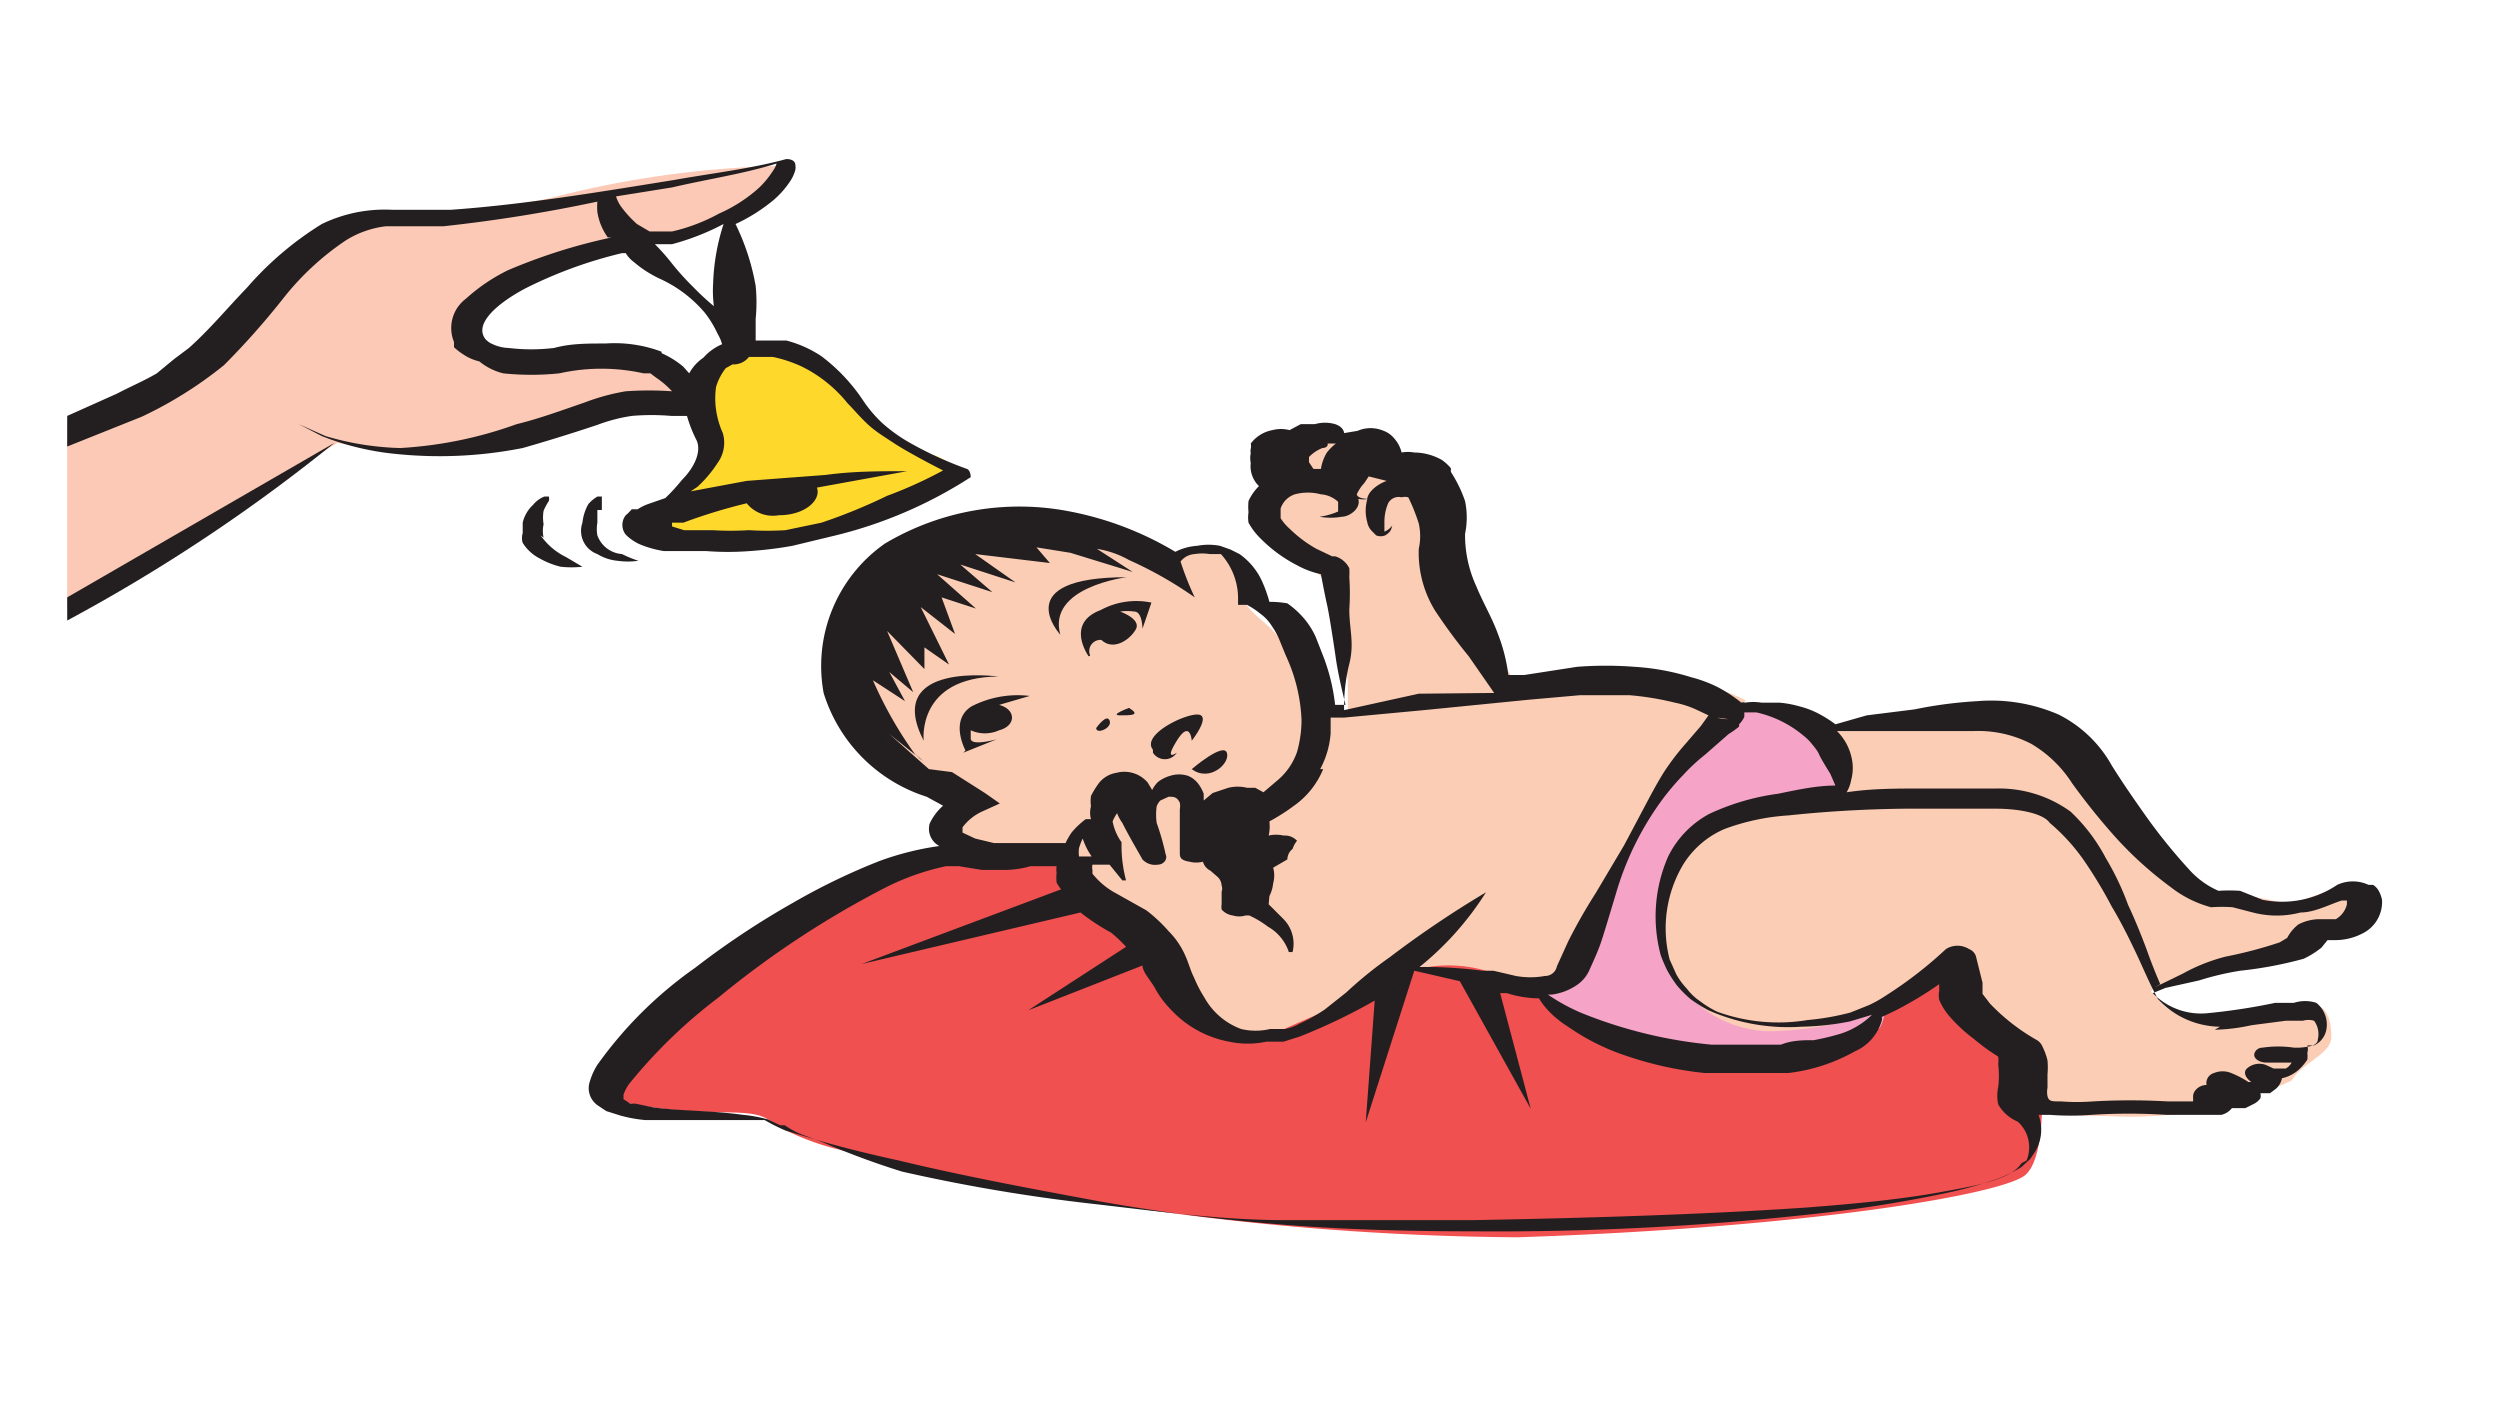 <svg id="Capa_1" data-name="Capa 1" xmlns="http://www.w3.org/2000/svg" viewBox="0 0 33.48 18.78"><defs><style>.cls-1{fill:#f05050;}.cls-2{fill:#ffd82c;}.cls-3{fill:#f5a4c7;}.cls-4{fill:#fbc9b5;}.cls-5{fill:#fccdb5;}.cls-6{fill:#231f20;}</style></defs><title>5-3meses</title><path class="cls-1" d="M14.2,11A32.57,32.57,0,0,0,11,12.05c-.9.43-3.71,2.51-2.56,2.73s1.65,0,1.92.27a3.37,3.37,0,0,0,1.23.41,37,37,0,0,0,8.73,1.11c3.92-.13,6.53-.58,6.81-.84s.21-1.24.21-1.24l-1.53-2.7Z"/><path class="cls-2" d="M8.67,7s.93-.64.74-1.12,0-1.22.43-1.23a2.4,2.4,0,0,1,1.41.4A1.75,1.75,0,0,0,12.52,6.1s.43.17.3.32a8.67,8.67,0,0,1-2.92.86c-1,0-1.23-.32-1.23-.32"/><path class="cls-3" d="M20.67,13.26s0,.54,1.43.89a3.65,3.65,0,0,0,3.07-.38c.27-.36,0-3,0-3s-.93-1-1-1.18a4.92,4.92,0,0,0-1.28-.13Z"/><path class="cls-4" d="M.9,5.65A12.85,12.85,0,0,0,2.52,5C2.79,4.7,3.75,3.68,4.23,3.3s2.21-.43,3.19-.66a13.28,13.28,0,0,1,3.17-.42,2.63,2.63,0,0,1-1.26.91,12.46,12.46,0,0,0-2.46.58c-.63.31-.8.61-.53.88s.67.24,1.26.15a1.93,1.93,0,0,1,1.31.13c.21.19.4.28.26.4a4.87,4.87,0,0,1-1,.25,9.46,9.46,0,0,1-2.05.54,6.94,6.94,0,0,1-1.6-.13S2.15,7.41.9,8.13Z"/><path class="cls-5" d="M23.78,10.89s-.85,0-1,.17a2.27,2.27,0,0,0-.57,1.41,1.53,1.53,0,0,0,1.46,1.34,4.19,4.19,0,0,0,1.77-.4S26,13,26,13a1,1,0,0,1,.47.49c.13.33.52.58.52.71s.13.61.31.67.13.06,1,.08a5,5,0,0,0,2.39-.48c.13-.23.52-.35.53-.57s-.07-.41-.17-.42a9.87,9.87,0,0,1-1.25.2c-.44,0-.8-.08-.94-.38,0,0-.26,0,.37-.21s1.45-.28,1.58-.46a.9.9,0,0,1,.56-.25c.17,0,.43-.22.32-.36a.39.39,0,0,0-.32-.16s-.68.25-.71.25S30.26,12,30,12a1.78,1.78,0,0,1-.56-.18A9.72,9.72,0,0,1,28,10.32a1.41,1.41,0,0,0-1.11-.87,20.77,20.77,0,0,0-2.5.3l.29.73,0,.22Z"/><path class="cls-5" d="M17.64,9.53a6.5,6.5,0,0,0-.52-1c-.19-.24-.43-.33-.49-.57s.07-.55-.32-.62a.79.79,0,0,0-.68.23l-.35-.16a6.38,6.38,0,0,0-2.59-.21c-.75.27-1,.62-1,.7s-.24.57-.21.69-.56,1,.25,1.49,1.21.73,1.21.73-.39,0-.31.32a.44.44,0,0,0,.54.32c.22,0,.13.14.37,0a1.46,1.46,0,0,1,.47-.09,2.68,2.68,0,0,1,.37.25,15.64,15.64,0,0,1,1.31,1.43c.28.46.82,1.09,1.22.88s1.33-.58,1.38-.61l.61-.31a1.79,1.79,0,0,1,1,0,1.94,1.94,0,0,0,1,.18.69.69,0,0,0,.33-.43,11.36,11.36,0,0,1,1.15-2.37,6,6,0,0,0,1-1,2.35,2.35,0,0,0-1.06-.26L21,9.2h-.65a6.93,6.93,0,0,1-.63-1c-.22-.47-.29-.95-.42-1.23s-.29-.66-.38-.68-.22-.23-.47-.38a1.07,1.07,0,0,0-.59-.09,1.61,1.61,0,0,0-.39-.09c-.06,0-.55.34-.55.46s0,.36,0,.5-.07.34.1.44.81.59.89,1,.14,1,.14,1V9.6a1.4,1.4,0,0,1-.38-.07"/><path class="cls-6" d="M4.48,5.93.9,8v.31A23,23,0,0,0,4.48,5.93"/><path class="cls-6" d="M8.86,4.71h0a1.78,1.78,0,0,0-.75-.11c-.25,0-.47,0-.69.06a2.57,2.57,0,0,1-.61,0,.54.54,0,0,1-.21-.05.26.26,0,0,1-.1-.07l0,0h0l0,0c-.16-.21.18-.49.54-.68a5.94,5.94,0,0,1,1.29-.47h.05a.41.41,0,0,0,.11.12,1.52,1.52,0,0,0,.34.22,1.72,1.72,0,0,1,.61.46,1.4,1.4,0,0,1,.17.28.53.53,0,0,1,.06.14v0a.7.7,0,0,0-.25.18A.59.59,0,0,0,9.23,5l-.08-.09a1.19,1.19,0,0,0-.29-.18M9,2.51H9c.47-.11.95-.18,1.4-.32v0a.31.31,0,0,1-.05.1,1.24,1.24,0,0,1-.18.22,2,2,0,0,1-.54.35A2.45,2.45,0,0,1,9,3.1l-.3,0L8.53,3a1.51,1.51,0,0,1-.21-.23.46.46,0,0,1-.07-.14ZM9.56,4.1h0l0,0a3.45,3.45,0,0,1-.28-.26A3.45,3.45,0,0,1,9,3.53a2.85,2.85,0,0,0-.23-.26l0,0,.23,0A3.26,3.26,0,0,0,9.69,3a2.87,2.87,0,0,0-.14.8A1.63,1.63,0,0,0,9.56,4.1Zm.25.78h0a.26.26,0,0,0,.22-.1h.1l.22,0a1.79,1.79,0,0,1,.39.13,1.81,1.81,0,0,1,.61.49c.09.09.17.19.28.29s.23.17.35.25.43.25.65.36a5.7,5.7,0,0,1-.75.34A7.35,7.35,0,0,1,11,7l-.48.1a4,4,0,0,1-.49,0,4,4,0,0,1-.49,0l-.24,0H9.16L9,7.05,9,7,9.15,7A7.37,7.37,0,0,1,10,6.74a.45.45,0,0,0,.43.16c.36,0,.57-.21.51-.37l1.21-.22v0c-.37,0-.73,0-1.09.05L10,6.44l-.75.14.09-.06a1.64,1.64,0,0,0,.27-.32.46.46,0,0,0,.07-.4,1.15,1.15,0,0,1-.09-.31,1.06,1.06,0,0,1,0-.31.75.75,0,0,1,.13-.25ZM8,5.69a2.24,2.24,0,0,1,.46-.12,3.1,3.1,0,0,1,.53,0h.21a1.83,1.83,0,0,0,.12.31c.08.14,0,.36-.19.55a2.4,2.4,0,0,1-.22.24l-.23.08a.61.61,0,0,0-.14.07l-.08,0a.6.6,0,0,1-.08.08.21.21,0,0,0,0,.26.64.64,0,0,0,.19.13,1.41,1.41,0,0,0,.32.09l.13,0,.15,0,.29,0a3.72,3.72,0,0,0,.58,0,5.22,5.22,0,0,0,.57-.07l.54-.13A5.92,5.92,0,0,0,13,6.39h0l0,0s0-.09-.05-.11a4.89,4.89,0,0,1-.8-.37,2.16,2.16,0,0,1-.33-.24,1.74,1.74,0,0,1-.25-.29A2.42,2.42,0,0,0,11,4.77a1.56,1.56,0,0,0-.47-.21l-.26,0h-.15c0-.1,0-.19,0-.29a2.25,2.25,0,0,0,0-.44,3.09,3.09,0,0,0-.27-.83,2.3,2.3,0,0,0,.52-.33,1.21,1.21,0,0,0,.21-.24.52.52,0,0,0,.07-.15.19.19,0,0,0,0-.08v0s0-.07-.12-.07h0c-.47.13-1,.19-1.5.28-1,.16-2,.33-3,.4-.26,0-.46,0-.77,0A1.93,1.93,0,0,0,4.31,3a4.34,4.34,0,0,0-1,.85c-.27.28-.5.56-.78.81l-.2.15L2.1,5c-.17.1-.36.18-.53.27l-.67.3v.41l1-.4A5.41,5.41,0,0,0,3,4.89,10.34,10.34,0,0,0,3.79,4a3.66,3.66,0,0,1,.84-.78,1.29,1.29,0,0,1,.54-.19c.2,0,.52,0,.77,0A20.42,20.42,0,0,0,8,2.7a.78.78,0,0,0,0,.14.79.79,0,0,0,.14.34l.05,0h0a7.52,7.52,0,0,0-1.39.44A2.42,2.42,0,0,0,6.24,4a.49.49,0,0,0-.16.58l0,.07v0l0,0h0l0,0a.85.85,0,0,0,.13.1.64.64,0,0,0,.21.09A.8.8,0,0,0,6.74,5a3.63,3.63,0,0,0,.75,0A2.6,2.6,0,0,1,8.62,5l.09,0,.08.06A1.21,1.21,0,0,1,9,5.24a.08.08,0,0,1,0,0,4.46,4.46,0,0,0-.62,0,2.86,2.86,0,0,0-.55.15c-.32.11-.62.22-.91.29A5.49,5.49,0,0,1,5.36,6a3.81,3.81,0,0,1-1-.16L4,5.68l0,0,.31.16a3.62,3.62,0,0,0,1,.24A5.72,5.72,0,0,0,7,6Q7.49,5.86,8,5.69Z"/><path class="cls-6" d="M8.06,6.83l0-.18-.06,0a.48.48,0,0,0-.12.1A.64.64,0,0,0,7.8,7,.33.33,0,0,0,8,7.42a.62.62,0,0,0,.27.09,1,1,0,0,0,.28,0,1.54,1.54,0,0,1-.22-.09A.38.38,0,0,1,8,7.17.48.48,0,0,1,8,7c0-.06,0-.12,0-.17"/><path class="cls-6" d="M7.28,7.2a.41.41,0,0,1,0-.18.53.53,0,0,1,0-.18.76.76,0,0,1,.07-.13.12.12,0,0,0,0-.06l-.06,0a.36.36,0,0,0-.15.11A.47.47,0,0,0,7,7s0,.09,0,.14a.22.22,0,0,0,0,.13.58.58,0,0,0,.23.21,1.08,1.08,0,0,0,.28.11,1.4,1.4,0,0,0,.29,0l-.22-.13a.89.89,0,0,1-.34-.29"/><path class="cls-6" d="M28.93,13.18h0c-.06-.14-.12-.29-.17-.43s-.16-.42-.26-.63a3.64,3.64,0,0,0-.3-.63,2.36,2.36,0,0,0-.47-.62,1.63,1.63,0,0,0-1-.31c-.33,0-.65,0-1,0s-.67,0-1,.05a.49.49,0,0,0,.06-.16.62.62,0,0,0,0-.33.71.71,0,0,0-.19-.33l.41,0,.63,0c.24,0,.53,0,.8,0a1.55,1.55,0,0,1,.76.17,1.63,1.63,0,0,1,.55.53,8.86,8.86,0,0,0,.57.71,4.94,4.94,0,0,0,.75.68,1.51,1.51,0,0,0,.54.27,2.07,2.07,0,0,1,.29,0l.27.07a1.26,1.26,0,0,0,.64,0c.19,0,.39-.11.55-.16h.07l0,0h0l0,0s0,0,0,0v.05a.31.31,0,0,1-.15.2l-.1,0h-.14a.63.63,0,0,0-.26.07.55.55,0,0,0-.15.18l-.1.06a5.75,5.75,0,0,1-.72.19,2.39,2.39,0,0,0-.58.23l-.37.18m.8.57h0a2.43,2.43,0,0,0,.49-.06l.46-.06.23,0a.26.26,0,0,1,.15,0,.3.3,0,0,1,.05.25c0,.08-.11.1-.24.11h-.08a1.45,1.45,0,0,0-.42,0h0c-.07,0-.12.06-.11.11s.08.09.16.09h.34v0a.2.2,0,0,1-.08.08l-.06,0-.1,0-.11-.05h0a.25.25,0,0,0-.25.05c-.06.06,0,.14.06.18l0,0,.06,0h-.1a1.27,1.27,0,0,0-.23-.12h0a.3.3,0,0,0-.23,0,.14.14,0,0,0-.1.16c-.1,0-.18.08-.18.15h0v.07l-.34,0a8.87,8.87,0,0,0-1,0,2.82,2.82,0,0,1-.43,0c-.13,0-.16,0-.18-.07a.28.28,0,0,1,0-.11c0-.06,0-.13,0-.18a1.06,1.06,0,0,0,0-.19.89.89,0,0,0-.07-.19.18.18,0,0,0-.07-.08h0a2.7,2.7,0,0,1-.63-.49l-.1-.13s0,0,0-.06l0-.09-.09-.36h0a.16.16,0,0,0-.09-.09.29.29,0,0,0-.31,0,5.5,5.5,0,0,1-.8.62,1.71,1.71,0,0,1-.23.13l-.25.1a3.39,3.39,0,0,1-.57.1A2.4,2.4,0,0,1,23,13.55a1.28,1.28,0,0,1-.23-.14.74.74,0,0,1-.18-.17.94.94,0,0,1-.14-.19l-.09-.2a1.67,1.67,0,0,1,.18-1.27,1.21,1.21,0,0,1,.56-.48,3,3,0,0,1,.85-.18,16.43,16.43,0,0,1,1.86-.09c.31,0,.62,0,.92,0s.63.06.72.19a2.6,2.6,0,0,1,.47.52,6,6,0,0,1,.36.6c.12.2.22.4.32.61s.18.41.3.63A1.15,1.15,0,0,0,29.73,13.75Zm-2.59,1.79h0c-.14.22-.61.3-1.11.39s-1.1.15-1.75.2c-1.31.09-2.84.14-4.48.17-.83,0-1.66,0-2.52,0s-1.72-.12-2.59-.22a23.2,23.2,0,0,1-2.54-.43A10.91,10.91,0,0,1,11,15.29l-.27-.1a1.19,1.19,0,0,1-.22-.12l0,0h0l0,0-.06,0-.17-.08a1.91,1.91,0,0,0-.33-.06c-.43-.06-.84-.05-1.2-.1l-.24-.05-.07,0-.09-.06s0,0,0-.06a.55.55,0,0,1,.08-.15,6.83,6.83,0,0,1,1.19-1.15,12.52,12.52,0,0,1,2.27-1.49,3.3,3.3,0,0,1,.78-.27h0l.17,0,.31.05.32,0a1.26,1.26,0,0,0,.33-.05l.15,0h0l.1,0,.1,0a.29.29,0,0,0,0,.09.59.59,0,0,0,0,.13.7.7,0,0,0,.06.09l-2.67,1,2.93-.69h0a2.9,2.9,0,0,0,.41.27,1.8,1.8,0,0,1,.2.19l-1.31.85,1.53-.6v0c0,.08.1.19.16.29a1.29,1.29,0,0,0,.22.3,1.41,1.41,0,0,0,.78.43,1.2,1.2,0,0,0,.5,0h.11l.12,0,.22-.07a7.83,7.83,0,0,0,1-.48l-.12,1.63L18.94,13l.61.14.95,1.71-.41-1.55.09,0a1.43,1.43,0,0,0,.43.07v0a1,1,0,0,0,.14.18,1.36,1.36,0,0,0,.25.2,3,3,0,0,0,.78.39,4.75,4.75,0,0,0,1.05.23l.57,0,.29,0,.26,0a2.39,2.39,0,0,0,.89-.29.64.64,0,0,0,.36-.41.09.09,0,0,0,0-.05l.17-.08a5,5,0,0,0,.6-.36v0l0,.09a.3.3,0,0,0,0,.12.82.82,0,0,0,.12.2,2.05,2.05,0,0,0,.34.32,2.8,2.8,0,0,0,.33.24.36.36,0,0,1,0,.1,1.32,1.32,0,0,1,0,.31.53.53,0,0,0,0,.23.54.54,0,0,0,.26.23h0A.46.46,0,0,1,27.14,15.54ZM12.44,10.3h0l-.53-.47,0,0,.35.28a5.37,5.37,0,0,1-.57-1l.43.28L11.91,9l.32.27-.35-.82.5.51,0-.29.33.23-.38-.77.46.36L12.61,8l.46.15-.52-.46.74.24-.43-.37.74.24-.54-.38,1,.12-.18-.21.56.09L14,7.3l1.17.36-.48-.31a1.29,1.29,0,0,1,.43.15A5.26,5.26,0,0,1,16,8a3.87,3.87,0,0,1-.19-.48A.26.26,0,0,1,16,7.42a.64.64,0,0,1,.2,0l.08,0s.06,0,.07,0a.88.88,0,0,1,.23.61v.07l.12,0a1.11,1.11,0,0,1,.18.12.57.57,0,0,1,.15.16,1,1,0,0,1,.1.18l.09.22a2.26,2.26,0,0,1,.21.86,1.59,1.59,0,0,1-.06.43.87.87,0,0,1-.25.37l-.2.17s0,0,0,0l-.11-.06H16.7a.53.53,0,0,0-.25,0l-.21.07-.12.1,0-.09a.54.54,0,0,0-.07-.13.33.33,0,0,0-.14-.11.39.39,0,0,0-.24,0,.48.48,0,0,0-.16.08.38.38,0,0,0-.08.11l-.06-.1a.41.41,0,0,0-.42-.13.37.37,0,0,0-.25.16,1.19,1.19,0,0,0-.09.15.57.57,0,0,0,0,.14.33.33,0,0,0,0,.17l-.07,0a1.11,1.11,0,0,0-.19.18,1,1,0,0,0-.08.14l-.09,0,0,0h0l-.18,0-.08,0-.11,0h-.25l-.25,0-.25-.06-.17-.08s0,0,0-.07a.68.68,0,0,1,.28-.22l.22-.1-.2-.14-.44-.28Zm4,1.77ZM16.57,11Zm0,0Zm0,0Zm-.12.09Zm-2,.38h0a.43.43,0,0,1,0-.11.69.69,0,0,1,.05-.13.9.9,0,0,0,.12.24Zm3.23-1.17h0a1.2,1.2,0,0,0,.14-.48V9.61H18l1.07-.1,1.41-.14.68-.06q.33,0,.66,0a3.88,3.88,0,0,1,.61.1,1.31,1.31,0,0,1,.28.09l.17.08,0,0-.1.14-.25.29a3.33,3.33,0,0,0-.24.32c-.07.11-.13.22-.19.33l-.35.66-.38.64a7.16,7.16,0,0,0-.37.65l-.15.33a.16.16,0,0,1-.16.13,1.08,1.08,0,0,1-.39,0L20,13v0H20l-.15,0a5.92,5.92,0,0,0-.84-.05,4.06,4.06,0,0,0,.89-1l0,0a13.82,13.82,0,0,0-1.29.87,5.4,5.4,0,0,0-.58.47l-.29.23a2.27,2.27,0,0,1-.34.19.62.62,0,0,1-.19.07l-.09,0h-.11a.83.83,0,0,1-.39,0,.93.93,0,0,1-.49-.42,1.74,1.74,0,0,1-.14-.27c-.05-.1-.07-.19-.12-.3a1.07,1.07,0,0,0-.22-.32,2,2,0,0,0-.3-.28h0l-.41-.23a1,1,0,0,1-.31-.26l0-.05a.16.16,0,0,1,0-.07h0l.23,0h0l.17.21h.05a1.82,1.82,0,0,1-.06-.51A.71.71,0,0,1,14.9,11a.6.6,0,0,1,.06-.11l0,0a.54.54,0,0,0,.07.13c.08.16.18.33.27.49v0a.23.23,0,0,0,.2.07c.09,0,.14-.08.11-.14h0a3.31,3.31,0,0,0-.12-.42h0a.82.82,0,0,1,0-.22.22.22,0,0,1,.05-.08l.11-.05c.07,0,.11,0,.15.08a.24.24,0,0,1,0,.09v.58c0,.05,0,.1.13.12a.36.36,0,0,0,.18,0,.19.19,0,0,0,.1.12h0l0,0,0,0,.08.07a.17.17,0,0,1,.07.13.11.11,0,0,1,0,.08s0,.07,0,.11l0,.06,0,0v0a.23.23,0,0,0,0,.07.24.24,0,0,0,.15.08.29.29,0,0,0,.17,0l.05,0h0a1.28,1.28,0,0,1,.25.15.61.61,0,0,1,.28.34h.05a.47.47,0,0,0-.13-.45l-.19-.19L17,12h0a.48.48,0,0,0,.05-.17.39.39,0,0,0,0-.21h0l.19-.11s0-.09.07-.14a.32.32,0,0,1,.06-.11.22.22,0,0,0-.18-.07.44.44,0,0,0-.2,0h0A.57.57,0,0,0,17,11h0a2.66,2.66,0,0,0,.33-.21A1.12,1.12,0,0,0,17.72,10.3Zm.16-2.85h0c-.09,0,0,0,0,0l-.21-.1a1.69,1.69,0,0,1-.36-.27.69.69,0,0,1-.12-.14s0,0,0-.06V6.81a.3.3,0,0,1,.19-.19.68.68,0,0,1,.35,0,.38.38,0,0,1,.23.1s0,.1,0,.13a.91.91,0,0,1-.25.07.86.86,0,0,0,.3,0c.1,0,.26-.11.22-.24s0,0,0,0a.32.32,0,0,0,.14,0l.07,0-.09,0s-.13,0-.14-.06v0h0v0s0,0,0,0a.56.56,0,0,1,.1-.15l.06-.09,0,0,0,0h0l.24.06c-.16.06-.26.17-.26.25a.55.55,0,0,0,0,.3.23.23,0,0,0,.06.12l.06.06a.16.16,0,0,0,.12,0c.1-.06.08-.11.1-.14v0l0,0a.24.24,0,0,1-.11.09s0-.07,0-.14a.64.64,0,0,1,.05-.24.16.16,0,0,1,.18-.08.18.18,0,0,1,.09,0l0,0s0,0,0,0l0,0a2.55,2.55,0,0,1,.14.35.78.78,0,0,1,0,.34,1.48,1.48,0,0,0,.22.83,7.49,7.49,0,0,0,.45.61l.34.49L19,9.29l-1,.22c0-.12,0-.34.07-.62s0-.46,0-.73a3.17,3.17,0,0,0,0-.43,1,1,0,0,0,0-.12v0l0,0,0,0A.31.31,0,0,0,17.88,7.45Zm-.7-1.12h0Zm.39-.14h0V6.12s0,0,0,0A.52.52,0,0,1,17.71,6s.08,0,.07-.06,0,0,0,0,.07,0,.11,0,0,0,0,0a.68.68,0,0,0-.12.12.58.58,0,0,0-.08.22h-.1s-.06,0,0,0ZM18.26,6h0S18.23,6,18.26,6Zm4.88,3.63h0A.38.38,0,0,1,23,9.61Zm.15.07h0a.36.36,0,0,0,.07-.1l0-.06.16,0a1.49,1.49,0,0,1,.63.31.68.68,0,0,1,.12.12s.07.08.09.13.1.18.15.26l.07.16c-.26,0-.52.06-.77.11a3.16,3.16,0,0,0-.92.27,1.3,1.3,0,0,0-.55.57,2,2,0,0,0-.1,1.32,1.89,1.89,0,0,0,.09.21,1.67,1.67,0,0,0,.13.2,1.53,1.53,0,0,0,.18.18,1.94,1.94,0,0,0,.24.15,2.64,2.64,0,0,0,1.24.22,3.69,3.69,0,0,0,.65-.07l.3-.09a1.07,1.07,0,0,1-.41.25,3.35,3.35,0,0,1-.37.09c-.14,0-.29,0-.44.06H23.4l-.48,0a6.17,6.17,0,0,1-1.73-.42,2.56,2.56,0,0,1-.46-.25h.05a.78.78,0,0,0,.34-.13.47.47,0,0,0,.17-.21c.05-.11.1-.22.14-.33s.14-.45.21-.68a4,4,0,0,1,.65-1.3,3.47,3.47,0,0,1,.25-.29,2.5,2.5,0,0,1,.29-.27l.32-.28A1.07,1.07,0,0,0,23.29,9.73ZM30,13a5.29,5.29,0,0,0,.85-.16,1.2,1.2,0,0,0,.24-.15l.08-.1h.09a.79.79,0,0,0,.38-.09.47.47,0,0,0,.26-.45.43.43,0,0,0-.05-.13.23.23,0,0,0-.07-.07l0,0-.06,0a.5.5,0,0,0-.42,0,1.32,1.32,0,0,1-1,.2L30,11.93a2.16,2.16,0,0,0-.29,0,1.14,1.14,0,0,1-.37-.26,7.52,7.52,0,0,1-.58-.71c-.17-.24-.33-.47-.48-.71a1.67,1.67,0,0,0-.71-.68,2.26,2.26,0,0,0-1.09-.18,5.75,5.75,0,0,0-.84.11L25,9.58l-.42.12a1.64,1.64,0,0,0-.22-.14,1.17,1.17,0,0,0-.26-.1,1.41,1.41,0,0,0-.27-.05h-.24a.69.69,0,0,0-.22,0,.07.07,0,0,0-.05,0h0A1.94,1.94,0,0,0,23,9.2a1.81,1.81,0,0,0-.35-.13,3.19,3.19,0,0,0-.76-.14,5,5,0,0,0-.77,0l-.71.11-.21,0a2.28,2.28,0,0,0-.14-.55c-.07-.2-.2-.42-.29-.64a1.64,1.64,0,0,1-.15-.7,1.08,1.08,0,0,0,0-.44,1.76,1.76,0,0,0-.19-.39l0,0,0-.05a.63.63,0,0,0-.12-.11.76.76,0,0,0-.37-.1.47.47,0,0,0-.17,0,.43.43,0,0,0-.1-.19.32.32,0,0,0-.14-.1.44.44,0,0,0-.35,0L18,5.8s0-.08-.12-.12a.49.49,0,0,0-.27,0l-.19,0-.15.08a.46.46,0,0,0-.23,0,.47.47,0,0,0-.29.18.16.16,0,0,1,0,.07.14.14,0,0,0,0,.06.31.31,0,0,0,0,.13.37.37,0,0,0,.11.31h0a.66.66,0,0,0-.14.2.76.76,0,0,0,0,.15.47.47,0,0,0,0,.14.92.92,0,0,0,.17.22,1.91,1.91,0,0,0,.48.35,1.19,1.19,0,0,0,.32.12s0,0,0,0,.05.27.08.4.09.52.12.73.1.5.13.62l-.14,0a2.61,2.61,0,0,0-.17-.68l-.09-.23a1.05,1.05,0,0,0-.15-.24,1.17,1.17,0,0,0-.23-.21A1.36,1.36,0,0,0,17,8.06a1.82,1.82,0,0,0-.11-.3.91.91,0,0,0-.29-.34l-.12-.06-.14-.05a.81.81,0,0,0-.31,0,.74.74,0,0,0-.29.08l0,0a4.34,4.34,0,0,0-1.41-.54,3.52,3.52,0,0,0-2.48.43,2,2,0,0,0-.82,2,2.11,2.11,0,0,0,1.38,1.39l.22.12,0,0a.72.72,0,0,0-.18.24.26.26,0,0,0,.13.3l0,0a3.84,3.84,0,0,0-.8.2,8.57,8.57,0,0,0-1.16.56,11,11,0,0,0-1.31.87A5.45,5.45,0,0,0,8,14.26a.88.88,0,0,0-.1.22A.28.28,0,0,0,8,14.8l.12.08.19.06a1.91,1.91,0,0,0,.33.06c.43,0,.83,0,1.22,0l.27,0,.11,0,0,0h0l0,0,0,0a2.43,2.43,0,0,0,.28.14l.3.09c.39.12.8.22,1.21.31.83.2,1.68.36,2.54.52s1.73.27,2.6.34,1.74.09,2.57.09a38.65,38.65,0,0,0,4.53-.23,17.62,17.62,0,0,0,1.78-.28,5.7,5.7,0,0,0,.72-.2,2.1,2.1,0,0,0,.3-.15l.12-.11.06-.09a.57.57,0,0,0,.05-.5l.15,0a3.7,3.7,0,0,0,.56,0,7.93,7.93,0,0,1,1,0l.51,0h.13l.1,0a.26.26,0,0,0,.14-.09l.11,0,.07,0,.1-.05a.25.25,0,0,0,.1-.08.11.11,0,0,0,0-.07h0l.08,0h.05l0,0,.08-.06a.25.25,0,0,0,.08-.14.5.5,0,0,0,.22-.11.69.69,0,0,0,.12-.14.39.39,0,0,0,0-.09.18.18,0,0,0,0-.1l.09,0a.29.29,0,0,0,.16-.19.37.37,0,0,0-.13-.38.49.49,0,0,0-.3,0l-.25,0a8.24,8.24,0,0,1-.92.14.9.9,0,0,1-.72-.27L29,13.23l.45-.1A3.86,3.86,0,0,1,30,13Z"/><path class="cls-6" d="M13.37,9.06s-1.55-.21-1,.86c0,0-.1-.85,1-.86"/><path class="cls-6" d="M15.09,7.73c-1.6,0-.89.77-.89.77-.18-.64.89-.77.89-.77"/><path class="cls-6" d="M12.9,10.08l.45-.18S13,10,13,9.89l0-.11a.46.46,0,0,0,.38,0c.23-.06.23-.28,0-.34l.41-.12a1.35,1.35,0,0,0-.78.14c-.3.19-.08.59-.08.59"/><path class="cls-6" d="M14.6,8.78a.15.15,0,0,1,.15-.21c.16.15.38,0,.46-.14S15,8.19,15,8.19a.67.67,0,0,1,.19,0c.11,0,.11.23.11.23l.12-.35a1,1,0,0,0-.68.1c-.48.18-.16.62-.16.62"/><path class="cls-6" d="M14.68,9.75c0,.09.22,0,.18-.1s-.18.1-.18.1"/><path class="cls-6" d="M15,9.58c.15,0,.28,0,.12-.1,0,0-.27.1-.12.1"/><path class="cls-6" d="M12.24,10.08l.08.08c.1.07,0,0-.08-.08"/><path class="cls-6" d="M15.44,10.08a.19.19,0,0,0,.32,0s-.18.13,0-.16.2,0,.2,0,.26-.33.09-.35-.77.27-.61.47"/><path class="cls-6" d="M16.43,10.08c-.05-.14-.47.22-.47.22.24.18.52-.08.47-.22"/></svg>